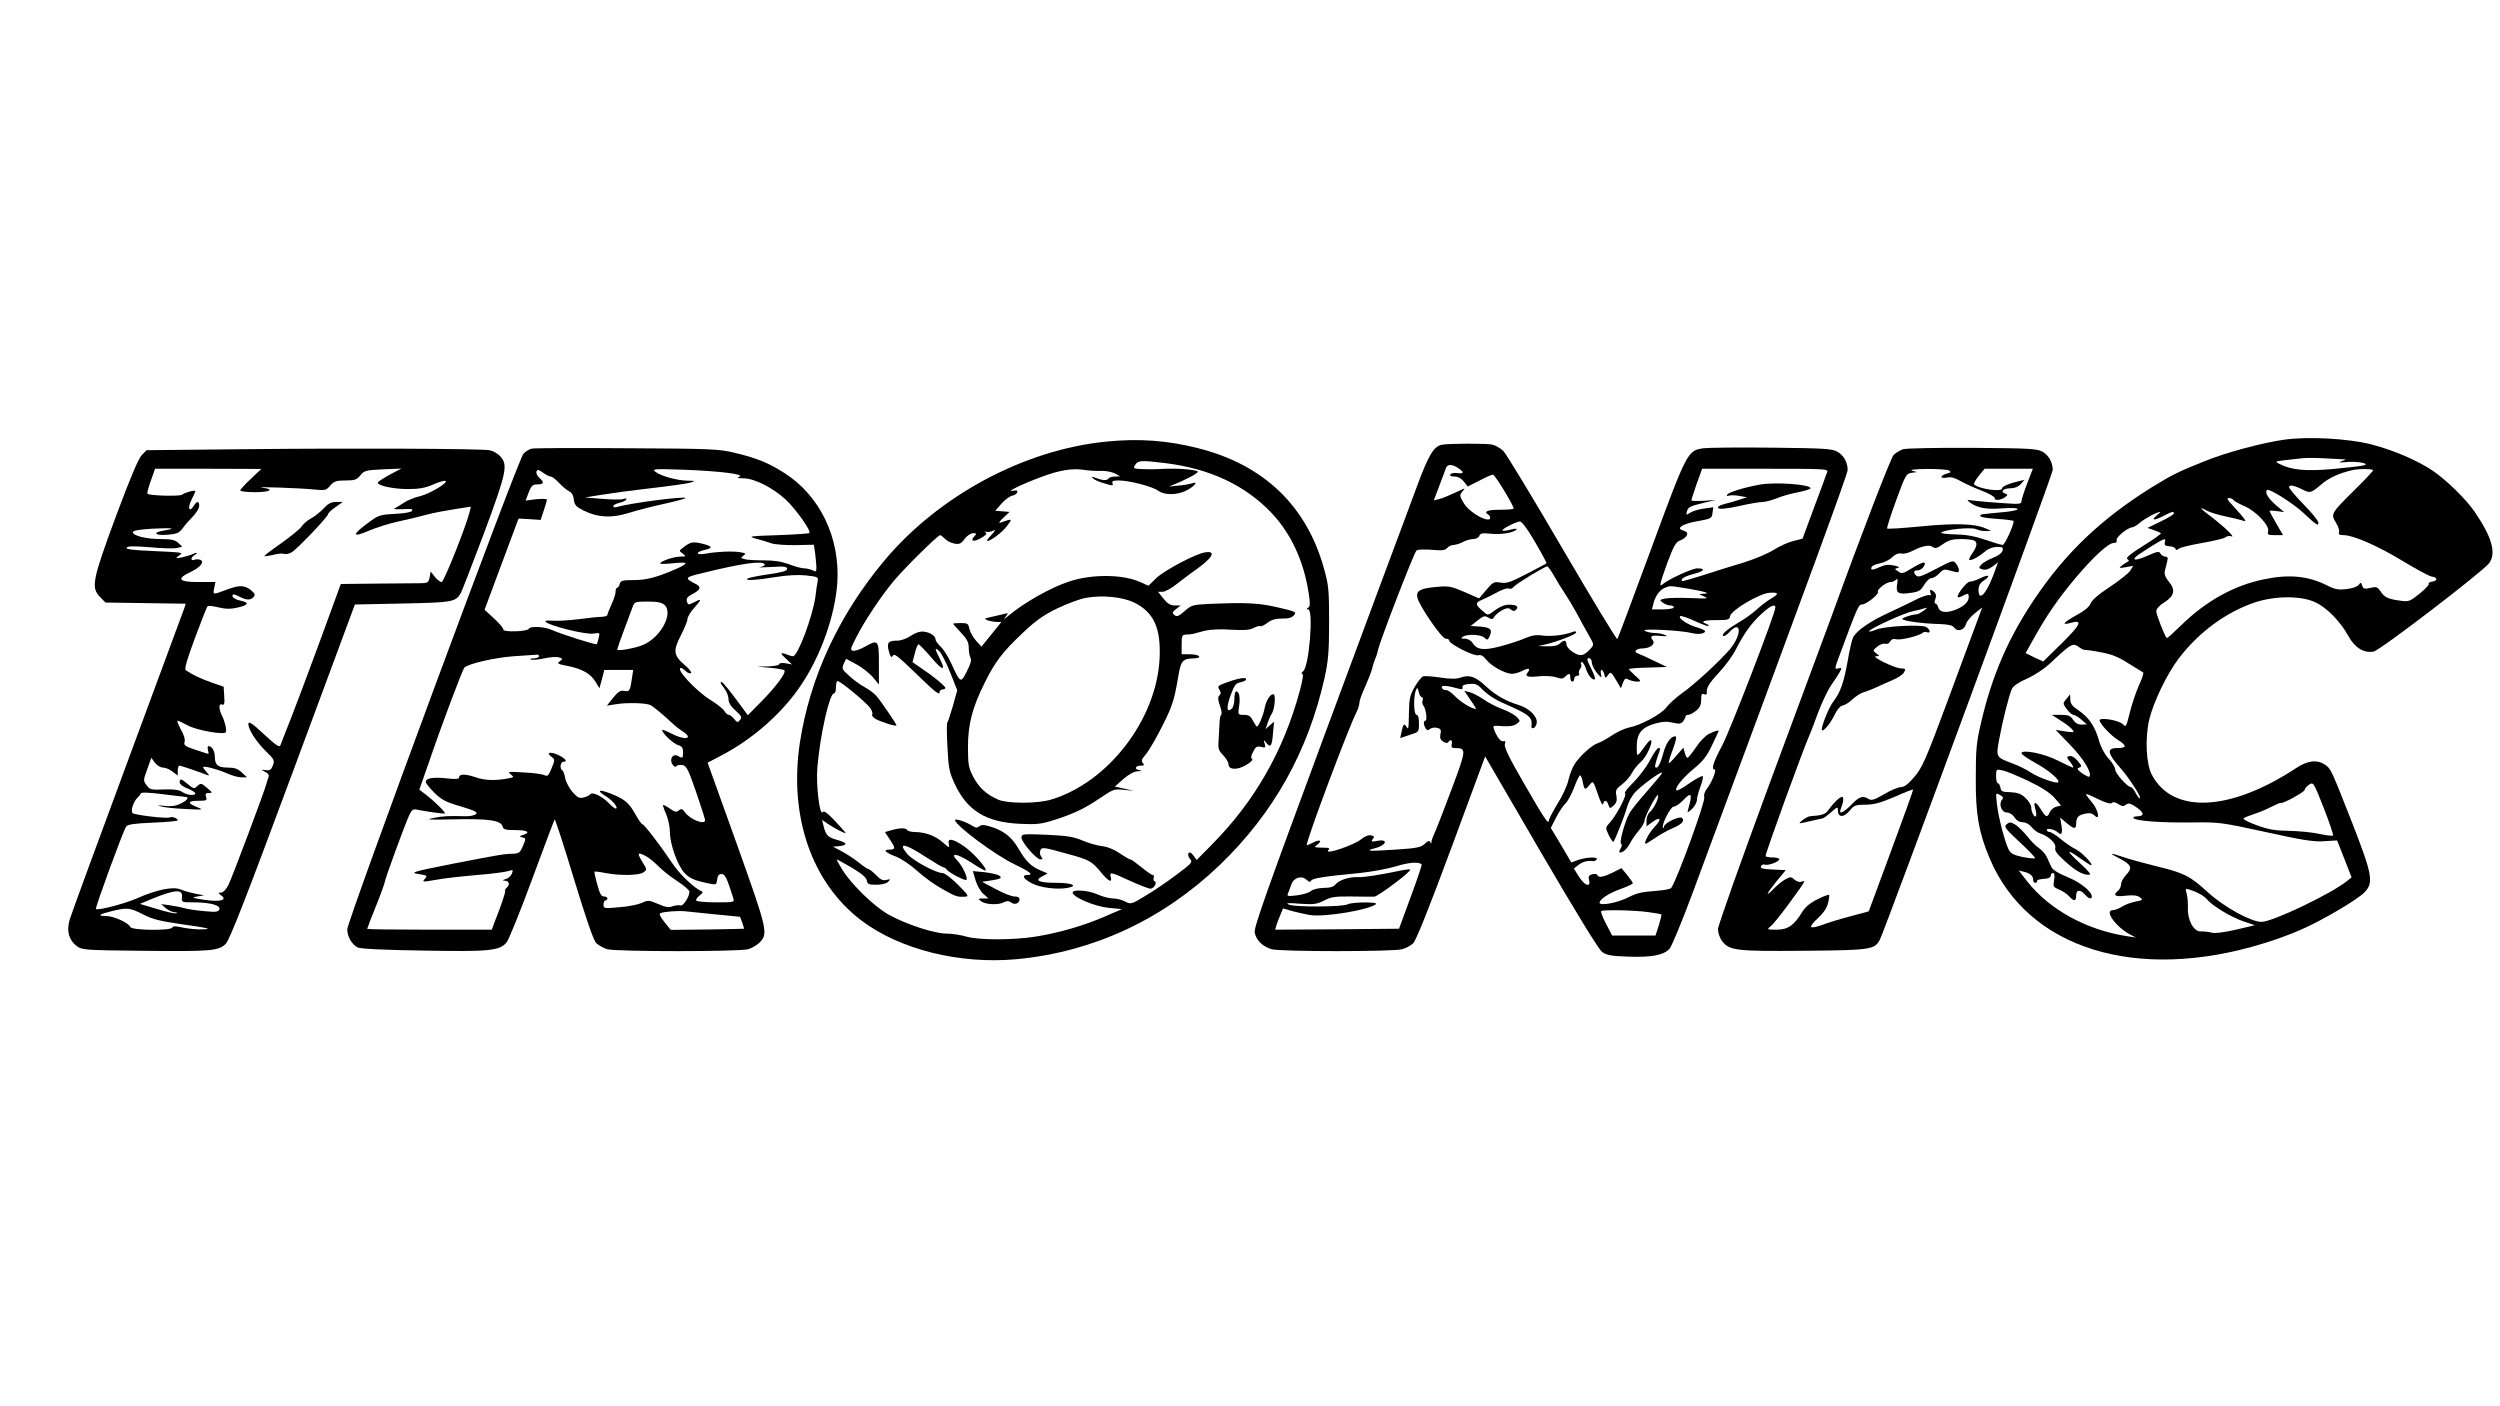 <?xml version="1.0" standalone="no"?>
<!DOCTYPE svg PUBLIC "-//W3C//DTD SVG 20010904//EN"
 "http://www.w3.org/TR/2001/REC-SVG-20010904/DTD/svg10.dtd">
<svg version="1.0" xmlns="http://www.w3.org/2000/svg"
 width="1280pt" height="720pt" viewBox="0 0 1280 720"
 preserveAspectRatio="xMidYMid meet">
<g transform="translate(0,720) scale(0.1,-0.1)"
fill="#000000" stroke="none">
<path d="M11697 4949 c-107 -14 -301 -66 -406 -109 -134 -53 -174 -73 -274
-135 -258 -161 -440 -334 -599 -570 -134 -198 -219 -394 -274 -631 -25 -105
-28 -139 -28 -289 -1 -185 15 -276 70 -407 194 -466 754 -640 1407 -437 54 16
139 47 188 69 110 48 288 153 326 192 47 49 40 89 -65 358 -108 275 -108 275
-140 296 -40 26 -87 20 -145 -18 -339 -224 -634 -237 -740 -34 -29 56 -35 187
-13 281 21 89 90 233 150 312 102 135 242 238 389 288 105 35 239 36 312 1 59
-27 129 -100 169 -173 33 -60 79 -88 129 -79 34 7 556 407 591 452 38 51 16
132 -74 264 -43 63 -143 161 -213 209 -78 53 -204 107 -317 136 -119 30 -322
41 -443 24z m288 -100 c30 -1 30 -1 5 -10 -19 -7 -15 -8 20 -5 55 6 126 -7 95
-16 -11 -4 -82 -12 -157 -19 -141 -13 -216 -6 -278 26 -23 12 -22 13 30 19 30
3 71 8 90 10 19 2 64 2 100 0 36 -2 79 -4 95 -5z m165 -57 c0 -4 -43 -50 -96
-102 -120 -119 -121 -121 -94 -166 12 -19 19 -41 16 -49 -4 -11 2 -15 24 -15
49 0 175 -55 303 -133 68 -41 134 -77 147 -79 31 -4 33 -22 2 -26 -12 -2 -20
-7 -17 -12 3 -4 -19 -27 -47 -50 -51 -40 -55 -42 -102 -35 -60 8 -78 17 -99
49 -14 21 -21 23 -51 16 -30 -7 -36 -5 -42 12 -5 17 -7 18 -17 4 -7 -10 -34
-19 -63 -22 -41 -5 -59 -2 -100 19 -96 48 -193 58 -322 31 -154 -31 -299 -112
-426 -237 -38 -37 -70 -66 -72 -64 -11 10 -54 121 -54 137 0 12 15 30 40 45
53 33 60 65 25 106 -18 23 -25 39 -21 56 3 12 9 34 12 48 5 19 2 25 -9 25 -9
0 -20 7 -25 15 -7 14 -16 12 -66 -10 -55 -24 -82 -27 -60 -5 6 6 43 30 82 55
64 39 71 41 67 22 -5 -18 -1 -22 22 -24 15 0 29 -6 31 -12 3 -9 7 -9 18 0 7 6
61 19 119 29 58 10 112 23 119 29 7 6 21 9 30 5 24 -9 -31 45 -96 95 -63 47
-74 61 -30 37 15 -9 59 -22 97 -30 39 -8 79 -18 90 -22 22 -8 13 5 -59 84 -23
24 -26 32 -14 32 9 0 20 -4 23 -10 3 -5 29 -20 56 -31 60 -26 130 -100 122
-129 -5 -18 0 -20 36 -20 l40 0 -34 59 c-19 33 -35 62 -35 65 0 2 17 2 38 -1
l37 -5 -38 32 c-43 37 -63 68 -50 81 10 10 128 -64 183 -114 72 -67 80 -72 80
-53 0 10 -34 51 -75 93 -41 42 -75 82 -75 89 0 14 29 8 70 -13 37 -19 44 -17
94 26 39 34 93 59 161 74 35 8 105 7 105 -1z m-1109 -232 c-30 -26 -11 -26 39
0 44 22 50 24 50 11 0 -5 -30 -23 -67 -41 l-68 -33 32 -11 c17 -6 34 -13 37
-16 2 -3 -38 -32 -90 -64 -68 -43 -91 -62 -82 -68 9 -7 10 -11 2 -14 -6 -3
-20 -11 -30 -20 -17 -13 -16 -14 20 -8 l38 7 -16 -26 c-10 -14 -57 -51 -105
-83 -57 -37 -92 -68 -98 -85 -7 -17 -31 -37 -72 -59 -66 -36 -80 -54 -29 -39
64 18 52 -8 -45 -104 l-96 -94 -45 21 -45 22 47 84 c65 115 120 195 208 300
90 107 169 180 196 180 13 0 18 5 15 14 -6 14 58 66 80 66 6 0 25 11 41 25 26
22 87 54 102 54 3 0 -6 -9 -19 -19z m-394 -675 c12 -9 26 -14 30 -13 4 1 41
-4 81 -12 54 -10 90 -24 140 -57 37 -23 71 -44 75 -46 4 -1 -5 -31 -22 -67
-16 -36 -37 -99 -47 -141 -17 -69 -20 -74 -34 -58 -17 21 -120 38 -120 21 0
-17 58 -79 96 -102 45 -28 43 -40 -6 -40 -55 0 -51 -27 17 -103 42 -47 107
-147 100 -154 -3 -3 -13 9 -22 26 -8 17 -20 31 -25 31 -17 0 -80 70 -80 90 0
10 -15 36 -34 56 -21 23 -40 59 -50 95 -21 72 -51 116 -104 152 -32 21 -42 35
-42 55 l-1 27 -19 -23 c-19 -23 -19 -24 2 -53 12 -16 27 -29 34 -29 7 0 26
-11 41 -25 l28 -24 -27 -1 c-19 0 -33 8 -44 25 -14 21 -24 25 -63 25 l-46 0
45 -29 c25 -15 52 -36 59 -45 14 -17 12 -17 -35 -11 l-49 8 76 -79 c69 -71
112 -144 96 -161 -3 -2 -19 6 -37 18 -25 19 -28 24 -14 29 14 5 13 9 -8 34
-14 17 -31 27 -42 25 -17 -4 -16 -6 4 -31 12 -16 18 -28 14 -28 -3 0 -39 16
-78 36 -70 36 -186 59 -186 37 0 -5 31 -27 69 -48 67 -36 130 -89 119 -100 -9
-9 -99 23 -139 49 -21 15 -63 35 -92 46 -88 33 -88 33 -72 120 16 90 51 231
66 263 7 15 35 34 76 52 39 17 89 50 122 81 110 103 113 104 148 79z m-263
-683 c69 -33 112 -61 135 -87 l34 -39 -24 -6 c-13 -3 -28 -16 -34 -28 -13 -30
-20 -28 -45 13 -27 44 -42 45 -29 3 5 -17 6 -34 3 -37 -8 -8 -24 21 -24 45 0
11 -13 33 -29 48 -23 22 -40 28 -78 30 -42 1 -48 4 -51 24 -2 12 -8 22 -13 22
-5 0 -9 16 -9 36 0 36 1 36 32 30 17 -3 77 -28 132 -54z m1561 -280 c-3 -3
-34 1 -68 8 -34 8 -104 15 -155 16 -74 1 -108 7 -168 29 -42 15 -72 31 -67 35
4 4 26 13 48 20 22 7 63 23 90 37 28 14 51 24 53 22 8 -6 122 56 122 67 0 6
10 18 22 26 23 15 23 14 76 -120 29 -74 50 -137 47 -140z m-1695 183 c-18 -22
-2 -65 25 -65 13 0 30 -10 39 -25 11 -16 26 -25 42 -25 16 0 34 -10 45 -24 11
-14 30 -28 42 -32 43 -13 86 -52 80 -74 -4 -15 8 -32 47 -67 55 -51 92 -72
125 -72 15 -1 3 15 -45 59 -73 66 -72 78 1 25 27 -19 52 -35 55 -35 16 0 -43
63 -75 80 -21 10 -57 35 -80 54 -24 20 -49 36 -57 36 -8 0 -14 5 -14 11 0 11
38 3 55 -12 20 -19 26 -7 20 33 l-7 42 32 -27 c39 -33 50 -34 50 -4 0 32 11
44 46 51 23 5 36 2 48 -9 31 -32 19 31 -14 68 -16 19 -30 37 -30 41 0 3 28 -8
61 -25 42 -20 65 -27 72 -20 6 6 17 5 33 -6 20 -12 27 -13 39 -3 13 10 22 8
56 -15 40 -29 39 -44 -4 -45 -10 0 -16 -4 -13 -9 9 -14 142 -24 296 -22 141 2
151 1 380 -49 190 -42 248 -51 300 -47 l66 4 37 -94 37 -95 -22 -18 c-80 -65
-382 -210 -439 -210 -54 0 -190 75 -273 150 -94 86 -122 100 -266 135 -63 16
-139 36 -169 47 -72 24 -76 22 -18 -8 60 -31 67 -48 33 -83 -14 -15 -26 -36
-26 -48 0 -11 -7 -26 -15 -33 -29 -24 -16 -33 38 -26 38 4 59 2 73 -8 17 -13
16 -15 -21 -22 -22 -4 -53 -15 -70 -26 -16 -10 -38 -18 -47 -18 -46 0 13 -84
87 -124 l30 -16 -40 6 c-210 31 -402 136 -517 283 l-42 54 29 -7 c31 -8 45
-21 45 -43 0 -7 5 -13 10 -13 6 0 10 4 10 8 0 8 7 10 50 14 11 1 20 8 20 15 0
7 5 13 11 13 8 0 10 -12 6 -36 -6 -33 -4 -36 26 -49 18 -7 41 -23 51 -34 25
-28 36 -26 36 4 0 30 20 33 45 5 19 -22 35 -26 35 -10 0 26 -62 75 -126 100
-46 19 -73 35 -81 51 -6 13 -17 36 -24 52 -7 15 -25 35 -40 45 -14 9 -42 37
-60 61 -19 23 -46 50 -61 59 -23 14 -29 14 -44 2 -15 -13 -9 -21 67 -92 46
-42 81 -79 78 -82 -3 -3 -31 0 -63 6 -46 10 -61 18 -72 39 -19 38 -52 163 -60
233 -6 58 -6 58 15 46 17 -9 20 -15 11 -25z m1011 -481 c14 -7 32 -20 39 -29
27 -33 126 -92 185 -112 l60 -20 -97 -23 c-61 -14 -108 -20 -125 -15 -16 4
-40 7 -56 6 -36 0 -68 59 -65 121 1 24 -2 56 -6 72 -8 26 -7 28 15 21 13 -4
36 -13 50 -21z"/>
<path d="M5665 4939 c-420 -41 -858 -276 -1136 -608 -235 -280 -383 -601 -434
-936 -56 -376 61 -714 314 -907 198 -150 504 -226 797 -199 391 37 748 203
1040 483 275 265 451 580 536 958 19 89 23 133 23 285 0 165 -2 188 -27 277
-89 319 -309 529 -643 613 -157 40 -304 51 -470 34z m300 -110 c230 -28 411
-114 546 -256 99 -105 164 -246 189 -407 9 -55 8 -71 -2 -77 -10 -7 -10 -9 0
-9 28 0 5 -294 -26 -317 -8 -7 -11 -13 -5 -13 8 0 3 -30 -12 -87 -83 -307
-231 -566 -450 -787 l-78 -79 -17 23 c-12 16 -19 19 -25 11 -4 -7 0 -20 8 -29
15 -16 9 -22 -70 -81 -47 -36 -119 -84 -159 -108 -71 -43 -74 -44 -103 -29
-16 9 -45 16 -63 16 -18 0 -53 9 -77 20 -49 23 -135 28 -129 8 9 -25 112 -68
182 -76 l70 -7 -86 -37 c-107 -47 -236 -84 -353 -103 -118 -19 -295 -19 -359
0 -27 8 -72 15 -100 15 -62 0 -206 47 -296 97 -75 42 -190 154 -238 231 -17
28 -30 52 -28 52 2 0 37 -19 78 -43 50 -30 74 -50 76 -65 3 -19 10 -22 48 -22
28 0 52 6 61 15 14 14 13 15 -8 10 -19 -5 -31 1 -54 25 -16 16 -33 30 -38 30
-5 0 -27 15 -50 34 -23 18 -62 44 -87 57 l-45 24 33 3 c45 5 40 17 -13 32 -47
13 -57 24 -69 73 l-7 29 28 -19 c30 -21 93 -54 93 -48 0 2 -25 29 -55 62 -39
41 -57 54 -63 45 -15 -23 -35 141 -27 230 14 165 62 378 85 378 6 0 10 13 10
28 0 16 3 31 6 35 8 8 151 -110 171 -140 8 -12 12 -27 9 -32 -4 -6 6 -17 21
-24 31 -16 103 -38 103 -31 0 7 -82 128 -104 152 -12 13 -37 32 -56 42 -19 10
-55 35 -78 56 -41 36 -43 41 -32 65 l12 26 54 -29 c29 -16 67 -46 84 -66 l30
-37 0 108 c0 122 -3 125 -75 84 -22 -12 -48 -21 -57 -19 -16 3 -14 10 14 65
43 86 131 218 197 296 62 73 223 231 235 231 4 0 15 -9 24 -19 10 -10 31 -21
48 -24 26 -5 35 -1 53 24 12 16 31 29 43 29 17 0 19 -3 10 -12 -27 -27 -11
-36 27 -15 27 15 36 24 28 30 -8 6 -7 7 3 4 8 -2 24 0 35 6 14 7 12 1 -9 -22
-17 -17 -26 -31 -22 -31 19 0 76 43 102 77 29 38 28 39 -31 18 -14 -5 -11 2
12 24 l32 30 -36 3 -37 3 32 37 c18 20 43 38 54 40 12 2 23 9 26 17 4 10 -2
12 -24 8 -37 -8 48 34 142 69 95 36 160 47 219 39 28 -5 69 -7 93 -6 23 1 55
-5 70 -13 l27 -15 -27 -1 c-15 0 -30 -5 -34 -11 -6 -11 -31 -9 -69 6 -15 6
-17 5 -9 -4 6 -7 32 -19 59 -26 41 -13 46 -13 41 0 -4 12 3 15 32 15 54 0 173
-31 201 -52 33 -25 103 -24 152 4 39 22 55 46 22 33 -10 -3 -40 -9 -68 -11
l-50 -5 56 23 c30 14 65 31 78 40 22 15 21 16 -24 23 -41 6 -111 7 -170 3 -11
-1 -44 -1 -73 0 -49 2 -52 3 -40 22 15 23 30 24 153 9z"/>
<path d="M6170 4372 c-48 -7 -208 -92 -249 -131 l-41 -40 -45 20 c-87 39 -246
40 -360 2 -93 -30 -230 -107 -315 -178 -22 -18 -23 -18 -10 -1 14 18 13 19
-15 11 -16 -4 -46 -11 -65 -15 -29 -6 -32 -8 -16 -15 10 -4 30 -8 45 -9 l28
-1 -51 -63 -51 -63 -28 31 c-15 17 -30 44 -34 61 -5 26 -9 29 -44 29 -22 0
-39 -2 -39 -3 0 -2 18 -23 40 -46 31 -33 40 -50 40 -77 0 -19 4 -43 9 -52 6
-12 0 -33 -19 -70 -31 -61 -33 -60 -78 38 -16 36 -41 76 -56 89 -14 14 -26 30
-26 37 0 18 -27 36 -60 40 -20 2 -42 -5 -66 -21 -20 -14 -51 -25 -68 -25 -49
0 -57 -10 -45 -55 8 -28 13 -34 19 -24 10 16 20 7 158 -126 53 -52 82 -74 82
-62 0 9 7 17 15 17 8 0 15 3 15 8 0 9 -59 58 -122 100 l-46 32 12 45 c6 26 15
46 19 46 4 0 33 -30 65 -67 59 -70 77 -72 43 -5 -26 50 -26 59 -2 37 11 -10
36 -59 56 -109 l36 -91 -22 -80 c-13 -45 -26 -83 -29 -86 -3 -3 -3 -60 1 -126
5 -107 10 -129 37 -187 64 -138 160 -197 335 -205 82 -4 110 -1 169 18 103 32
165 62 242 115 65 44 71 46 120 41 l51 -5 -49 11 -48 11 43 38 c29 25 55 39
74 40 24 1 25 3 7 6 -27 5 -19 23 10 23 16 0 18 3 9 14 -8 10 -6 19 11 38 27
28 111 186 134 249 17 49 21 63 38 163 13 74 22 84 79 85 46 1 30 21 -18 21
l-45 0 0 50 c0 45 2 50 23 51 12 0 29 2 37 4 8 2 35 9 60 16 27 6 80 9 133 5
67 -4 95 -2 116 9 16 8 31 12 34 9 3 -3 19 4 36 17 21 16 43 22 75 22 31 -1
50 4 61 17 15 16 10 19 -82 40 -98 23 -161 26 -350 18 -86 -4 -93 -6 -128 -37
-30 -26 -39 -30 -52 -20 -13 11 -11 15 9 31 l23 18 -30 0 c-22 0 -37 9 -58 35
l-28 35 23 0 c13 0 46 18 73 40 28 21 70 54 95 71 89 63 110 100 50 91z m-363
-257 c101 -50 138 -132 130 -288 -16 -312 -264 -634 -556 -721 -71 -21 -219
-21 -268 -1 -60 25 -102 63 -130 118 -24 46 -27 63 -27 152 0 116 22 202 86
330 53 107 92 158 194 254 66 63 106 91 177 126 51 24 117 49 147 54 84 15
186 5 247 -24z"/>
<path d="M6335 3723 c-11 -2 -39 -11 -62 -20 -37 -13 -40 -17 -30 -34 9 -14 9
-21 0 -30 -8 -8 -8 -22 3 -52 8 -22 11 -43 7 -46 -5 -3 -9 -24 -9 -46 -1 -22
-3 -61 -5 -87 -3 -40 0 -51 24 -75 15 -16 27 -37 27 -46 0 -29 45 -31 90 -4
24 14 37 28 31 31 -8 5 -6 16 5 37 13 26 20 30 41 25 22 -6 24 -4 18 16 -6 22
-6 22 9 4 21 -27 29 -16 34 52 l5 57 -22 -19 -21 -19 11 34 c7 19 16 39 20 44
14 19 22 92 11 99 -15 9 -41 -31 -48 -74 -7 -35 -30 -90 -39 -90 -2 0 -11 14
-20 30 -12 24 -22 30 -46 30 -31 0 -31 0 -25 43 7 45 1 77 -15 77 -5 0 -9 -17
-9 -39 0 -21 -6 -44 -14 -50 -26 -22 -28 7 -5 70 19 51 26 61 51 66 15 3 28 9
28 14 0 9 -11 10 -45 2z"/>
<path d="M4890 3001 c0 -26 206 -180 304 -226 81 -39 100 -55 66 -55 -31 0
-20 -20 22 -42 43 -23 130 -34 184 -24 57 11 23 26 -61 26 -86 0 -110 12 -69
33 l28 15 -38 16 c-47 20 -73 46 -109 107 -34 60 -74 93 -137 114 -40 13 -54
14 -65 5 -12 -10 -20 -9 -37 2 -31 20 -88 39 -88 29z"/>
<path d="M4563 2949 l-32 -9 24 -37 c31 -45 31 -53 -1 -53 -36 0 -22 -15 34
-36 26 -10 75 -43 108 -73 34 -31 92 -73 129 -93 70 -39 75 -41 115 -39 22 1
20 6 -35 61 -33 33 -68 60 -80 60 -35 1 -152 64 -180 98 -52 62 -12 55 100
-19 42 -27 79 -49 84 -49 5 0 14 -6 20 -14 14 -17 93 -57 99 -51 9 9 -20 71
-44 96 -44 46 -9 42 67 -6 39 -26 73 -44 75 -42 10 10 -64 92 -110 124 -58 40
-87 44 -78 11 5 -21 2 -20 -31 9 -38 34 -91 53 -144 53 -17 0 -35 5 -38 10 -7
12 -38 12 -82 -1z"/>
<path d="M5230 2912 c0 -24 76 -112 97 -112 12 0 13 3 4 14 -6 7 -8 21 -5 31
8 19 15 18 144 -18 107 -29 120 -37 166 -92 39 -48 60 -58 51 -25 -7 27 0 26
99 -20 48 -22 95 -40 104 -40 19 0 37 33 21 38 -5 2 -7 10 -4 18 3 8 1 14 -5
14 -5 0 -32 18 -58 40 -27 22 -52 40 -57 40 -5 0 -29 14 -54 31 -29 20 -63 34
-92 37 -25 3 -70 16 -100 29 -45 19 -77 24 -183 29 -121 5 -128 4 -128 -14z"/>
<path d="M4995 2692 c8 -26 26 -57 40 -69 l26 -23 -28 0 c-27 -1 -27 -1 -9
-15 23 -17 89 -20 117 -4 15 7 24 7 35 -1 17 -15 44 -6 44 15 0 10 -9 15 -26
15 -15 0 -58 17 -96 38 l-70 37 52 8 c43 7 50 11 39 22 -8 7 -42 15 -76 19
l-62 6 14 -48z"/>
<path d="M7383 4923 c-42 -8 -68 -51 -127 -210 -32 -87 -69 -185 -81 -218 -13
-33 -188 -505 -390 -1049 -297 -802 -366 -995 -361 -1021 8 -39 41 -72 87 -85
44 -13 624 -13 668 0 19 5 44 19 56 30 15 14 82 181 196 489 l173 468 285
-490 c181 -310 296 -498 314 -511 23 -17 46 -21 135 -24 120 -4 178 7 210 40
11 13 64 140 117 283 610 1644 795 2148 795 2169 0 39 -21 76 -54 94 -27 15
-74 17 -336 20 -168 2 -324 0 -348 -3 -82 -12 -84 -16 -268 -515 -92 -250
-170 -458 -173 -462 -4 -4 -130 205 -281 463 -151 259 -287 483 -302 499 -15
15 -41 30 -59 34 -34 6 -220 6 -256 -1z m82 -119 c33 -22 32 -31 -4 -26 -16 2
-32 -1 -35 -7 -5 -7 3 -11 21 -11 17 0 35 -9 48 -26 l20 -25 59 30 c32 17 63
31 70 31 10 0 106 -158 106 -174 0 -3 -31 -6 -70 -6 -64 0 -86 -9 -60 -25 13
-8 13 -25 0 -25 -34 0 -103 46 -125 83 -23 39 -23 42 -7 61 9 10 13 17 7 14
-5 -2 -30 -14 -55 -25 -25 -12 -57 -25 -72 -28 l-27 -7 28 74 c15 40 31 81 34
91 8 21 30 22 62 1z m1890 -21 c-3 -10 -33 -91 -66 -179 l-60 -162 -47 -12
c-26 -6 -72 -27 -102 -46 -30 -19 -100 -48 -155 -65 -55 -16 -147 -45 -205
-64 -58 -18 -106 -32 -108 -30 -10 10 13 24 58 36 55 14 66 29 21 29 -27 0
-145 -54 -178 -81 -19 -17 -17 -4 24 110 31 83 43 105 63 113 41 16 52 43 20
51 -42 11 -9 34 68 48 74 13 77 15 80 43 l4 29 -48 -7 c-26 -3 -58 -13 -70
-21 -20 -13 -22 -13 -17 6 6 23 14 27 92 46 l56 13 -62 -4 c-35 -2 -63 -1 -63
2 0 4 12 42 27 85 l28 77 323 0 c305 0 324 -1 317 -17z m-1495 -359 c34 -58
60 -107 58 -108 -1 -2 -47 -26 -101 -54 -82 -43 -103 -50 -134 -45 -33 6 -39
3 -73 -37 l-37 -44 -75 33 c-68 29 -81 32 -142 26 -84 -7 -107 -20 -99 -55 10
-43 125 -210 145 -210 10 0 18 -4 18 -10 0 -17 128 -82 149 -75 13 4 26 -3 42
-24 27 -33 97 -71 131 -71 13 0 36 7 52 15 32 17 45 13 27 -9 -16 -20 1 -25
66 -18 28 2 65 0 82 -6 24 -9 34 -8 45 4 20 19 26 18 26 -6 0 -11 5 -20 10
-20 6 0 10 7 10 15 0 8 7 15 16 15 8 0 12 5 9 10 -4 6 -1 17 5 25 6 8 9 19 5
25 -3 5 -2 10 4 10 5 0 15 -15 21 -34 11 -35 36 -63 46 -53 3 3 -6 28 -20 56
-21 41 -23 51 -11 51 9 0 15 -9 15 -22 1 -13 12 -36 26 -53 23 -27 26 -28 21
-7 -7 29 9 29 17 0 5 -22 6 -22 19 -4 13 18 16 17 40 -24 l26 -44 10 27 c9 24
14 26 30 17 11 -5 30 -10 43 -10 22 1 22 2 -9 30 -18 16 -33 32 -33 34 0 3 44
7 98 8 l97 3 -65 31 c-36 18 -73 34 -83 38 -26 8 -11 26 22 26 39 0 69 23 53
42 -17 21 -7 27 41 22 32 -3 37 -2 22 5 -11 5 -36 10 -55 10 -19 1 -42 6 -50
12 -18 12 185 2 241 -12 36 -9 69 -4 69 10 0 4 -19 12 -42 19 -47 13 -97 47
-86 57 4 4 37 -7 74 -24 37 -17 69 -29 72 -26 3 2 -3 7 -12 11 -32 12 -15 19
51 19 61 0 68 2 71 20 4 30 151 117 202 120 48 3 50 -5 8 -30 -18 -10 -51 -35
-73 -55 -22 -20 -60 -48 -85 -62 -62 -36 -97 -65 -88 -74 4 -4 19 5 33 20 61
66 64 -13 4 -86 -55 -64 -180 -180 -248 -228 -31 -22 -67 -55 -80 -73 -27 -35
-134 -92 -191 -102 -19 -4 -58 -21 -85 -39 -28 -19 -61 -37 -74 -41 -30 -9
-95 -68 -120 -109 -11 -17 -25 -54 -31 -81 -6 -28 -31 -82 -56 -121 -24 -40
-44 -78 -44 -85 0 -25 -25 12 -129 193 -74 128 -101 183 -96 198 4 14 2 18 -7
15 -13 -5 -32 18 -48 59 -8 22 -7 22 43 18 36 -2 58 1 72 12 20 15 20 15 0 36
-12 11 -44 29 -72 39 -28 10 -71 32 -95 49 -25 17 -58 34 -73 38 l-28 7 32
-47 c18 -25 30 -46 28 -46 -20 0 -78 35 -106 64 -19 20 -41 35 -49 33 -8 -1
-17 4 -20 12 -5 14 26 12 86 -5 17 -5 22 -3 20 7 -2 10 9 15 35 17 33 3 43 -2
72 -33 19 -19 62 -48 97 -63 140 -61 155 -73 149 -121 -2 -7 4 -11 11 -9 7 3
15 15 16 27 5 32 -39 75 -91 91 -66 20 -118 49 -169 96 -53 50 -85 61 -129 45
-22 -8 -52 -8 -105 0 -40 6 -80 9 -88 6 -8 -3 -27 -27 -43 -54 -23 -40 -28
-60 -29 -123 -2 -96 -2 -98 -14 -80 -11 18 -16 13 -24 -27 l-7 -32 48 16 c48
15 48 15 48 59 0 29 -4 44 -12 44 -15 0 -17 91 -4 125 7 17 8 17 15 -8 3 -15
11 -27 16 -27 5 0 7 -7 4 -15 -4 -8 -2 -21 4 -28 13 -16 21 -77 10 -77 -11 0
-10 -21 1 -39 7 -11 13 -12 23 -3 8 6 24 9 37 5 18 -4 21 -11 16 -32 -4 -19 0
-29 14 -38 13 -8 22 -9 26 -3 11 18 23 11 18 -10 -4 -16 0 -20 18 -20 58 -1
58 -6 -21 -217 -41 -109 -80 -209 -87 -223 -7 -14 -13 -32 -14 -40 0 -11 -2
-12 -6 -2 -4 10 -11 8 -28 -8 -20 -19 -41 -23 -151 -30 -130 -9 -161 -7 -108
6 61 14 76 50 17 39 -32 -6 -35 -5 -25 8 10 12 9 16 -8 20 -13 3 -31 -4 -51
-20 -34 -29 -189 -82 -169 -57 11 12 6 14 -31 14 -41 1 -43 2 -25 15 29 22 13
29 -23 10 -17 -8 -31 -14 -31 -13 1 33 215 604 255 681 8 16 15 37 15 48 0 11
13 48 29 82 15 34 31 74 35 89 3 15 11 40 17 55 7 15 13 35 14 43 5 35 186
505 198 512 6 5 42 6 78 3 52 -5 68 -3 79 10 7 8 22 15 34 15 11 1 32 7 46 15
14 8 37 14 51 15 15 0 30 7 33 16 5 14 16 16 61 11 54 -5 119 6 130 23 3 4
-11 4 -31 -2 -20 -5 -38 -7 -41 -4 -7 6 68 45 89 46 10 0 38 -37 78 -106z m96
-171 c15 -27 39 -66 54 -88 15 -22 43 -69 63 -105 19 -36 47 -87 62 -113 27
-47 27 -48 9 -68 -35 -38 -52 -42 -89 -19 -20 13 -35 30 -35 41 0 23 -13 24
-34 4 -9 -10 -32 -15 -63 -14 l-48 1 40 9 c65 16 155 51 155 61 0 6 -8 7 -17
3 -39 -16 -109 -25 -154 -19 -35 5 -57 1 -94 -15 -27 -12 -84 -30 -126 -41
-85 -22 -118 -17 -141 20 -7 11 -24 20 -38 20 -20 0 -22 2 -10 10 23 15 91 12
110 -5 15 -14 18 -13 27 8 16 34 4 45 -50 49 l-47 3 35 28 c30 24 37 26 55 15
18 -11 23 -10 31 5 6 9 24 24 40 33 24 12 33 13 45 3 11 -9 18 -9 26 -1 16 16
3 26 -36 26 -22 0 -47 -10 -71 -28 -36 -27 -37 -28 -58 -9 -45 37 -46 47 -9
62 15 6 38 18 52 25 50 28 78 38 88 32 5 -3 16 1 23 10 13 16 158 104 171 104
4 0 19 -21 34 -47z m688 -67 c89 -15 120 -26 75 -26 -23 -1 -22 -2 6 -14 26
-11 18 -12 -72 -8 -56 2 -114 1 -130 -3 -27 -6 -27 -7 -9 -21 11 -8 28 -14 38
-14 10 0 18 -4 18 -10 0 -5 -25 -10 -56 -10 l-56 0 7 28 c9 39 33 72 58 82 29
12 20 12 121 -4z m446 -96 c0 -30 -234 -637 -274 -710 -44 -83 -56 -120 -37
-120 12 0 -15 -67 -40 -99 -11 -14 -17 -32 -13 -43 6 -21 -135 -411 -169 -464
-3 -6 -42 -13 -86 -16 -61 -4 -92 -11 -131 -31 -55 -29 -150 -47 -150 -29 0
18 46 48 109 71 34 12 61 25 61 29 0 4 -14 23 -29 42 l-29 35 -46 -23 c-50
-24 -72 -27 -78 -12 -1 5 -13 7 -25 4 -18 -5 -22 -11 -17 -30 10 -40 -23 -29
-52 18 l-26 41 23 18 c22 17 47 24 76 20 6 -1 14 3 18 9 9 14 -51 12 -95 -3
l-35 -13 -52 89 -53 88 26 51 c14 28 36 61 48 73 13 12 33 50 46 84 12 33 26
61 30 61 4 0 11 -16 14 -35 8 -41 12 -42 35 -13 18 22 18 21 42 -48 12 -38 25
-61 27 -51 5 23 19 22 27 -4 7 -20 8 -20 27 -3 15 14 18 26 14 50 -6 27 -2 35
29 58 19 15 42 41 51 59 9 18 30 43 46 57 27 23 62 99 51 110 -2 3 -13 -6 -23
-20 -52 -71 -49 -70 -50 -14 0 68 24 99 93 119 38 11 63 12 92 5 33 -8 42 -6
53 7 6 9 12 20 12 25 0 4 6 8 14 8 7 0 25 9 40 21 19 15 26 30 26 56 0 27 3
34 15 29 8 -3 14 -2 14 2 -4 28 8 50 60 106 33 35 72 88 87 118 42 83 82 139
133 185 45 42 71 53 71 33z m-1811 -1316 c2 -2 -23 -77 -56 -166 l-60 -163
-317 -3 -317 -2 6 22 c4 13 13 37 21 55 l13 32 48 -14 c26 -7 67 -16 90 -20
75 -12 306 27 338 56 13 12 -122 11 -145 -1 -26 -14 -269 -15 -300 -2 -20 9
-8 10 55 5 70 -5 86 -3 124 16 36 19 58 22 139 21 53 -1 106 -1 118 -1 19 1
184 124 184 138 0 3 -15 2 -32 -1 -124 -26 -208 -39 -237 -37 -44 2 -97 -16
-113 -37 -9 -12 -28 -18 -61 -18 -27 -1 -54 -7 -65 -16 -9 -9 -41 -18 -71 -22
-49 -6 -53 -5 -46 11 4 10 12 30 17 46 13 34 52 46 77 23 13 -12 20 -14 23 -6
4 13 70 23 249 40 58 6 141 21 185 34 68 21 119 25 133 10z m1160 -244 c35 -5
65 -10 67 -12 2 -2 -4 -27 -13 -56 l-17 -52 -111 0 -111 0 -31 60 c-17 32 -28
62 -25 65 9 8 171 5 241 -5z"/>
<path d="M9011 4719 c-78 -14 -160 -39 -167 -51 -5 -7 -2 -9 7 -6 8 3 32 3 54
-1 l40 -7 -35 -11 c-19 -7 -55 -17 -79 -23 -29 -8 -40 -15 -33 -22 6 -6 41 -3
106 11 52 12 107 21 121 21 15 0 47 9 73 19 26 11 75 25 110 31 34 7 62 16 62
20 0 20 -180 33 -259 19z"/>
<path d="M8751 3443 c-19 -9 -49 -40 -68 -70 -20 -29 -39 -53 -43 -53 -4 0
-11 12 -14 26 l-7 26 -36 -41 c-19 -23 -37 -40 -39 -38 -2 2 7 34 21 70 18 50
21 67 11 67 -22 0 -47 -36 -61 -90 -14 -52 -29 -79 -40 -68 -3 3 2 24 10 48
18 50 18 50 6 50 -6 0 -25 -28 -43 -62 -18 -35 -57 -86 -86 -115 -29 -28 -48
-53 -42 -55 13 -4 -43 -112 -77 -149 -24 -26 -24 -27 -7 -63 10 -20 20 -36 24
-36 6 0 58 132 73 185 5 17 19 44 32 60 23 32 145 122 145 108 0 -4 -35 -46
-76 -93 -42 -47 -83 -98 -92 -115 -25 -48 -52 -149 -42 -155 5 -3 5 -11 0 -20
-15 -24 -11 -31 10 -20 11 6 27 25 36 43 9 18 30 47 45 65 16 18 29 41 29 50
0 10 16 47 35 82 19 36 35 57 35 47 0 -23 -24 -69 -44 -86 -9 -8 -16 -27 -16
-43 l0 -29 30 22 c42 31 50 15 12 -24 -28 -29 -59 -87 -46 -87 3 0 25 14 49
30 24 17 64 39 88 49 49 21 64 38 49 53 -12 12 -92 -26 -92 -44 0 -6 -2 -9 -5
-6 -11 11 38 108 54 108 10 0 30 14 46 30 46 49 52 39 28 -45 -5 -19 -4 -18
20 3 13 13 25 33 25 45 0 12 8 43 18 69 10 26 15 50 12 54 -4 3 -34 -13 -68
-36 -33 -24 -63 -40 -66 -37 -12 11 31 64 89 112 44 36 66 63 90 114 17 36 33
69 35 74 6 11 -10 8 -47 -10z"/>
<path d="M1243 4900 l-493 -5 -24 -25 c-17 -17 -61 -121 -133 -315 -121 -327
-128 -364 -80 -412 l27 -28 206 -3 205 -3 -7 -22 c-4 -12 -135 -366 -291 -787
-156 -421 -290 -786 -297 -811 -16 -57 -3 -103 37 -133 27 -20 42 -21 330 -24
357 -4 397 -1 433 36 20 20 107 243 344 882 l317 855 244 5 c253 5 271 8 297
51 6 9 59 147 119 306 117 315 125 353 84 397 -13 14 -38 28 -55 31 -48 8
-716 11 -1263 5z m41 -152 c-30 -28 -54 -55 -54 -59 0 -5 34 -9 75 -9 78 0
103 15 38 23 -56 7 192 -2 264 -9 57 -6 63 -5 84 20 19 22 31 26 78 26 48 0
58 4 76 26 19 24 28 27 115 31 l95 4 -57 -30 c-31 -17 -59 -35 -63 -40 -9 -16
75 -35 155 -35 56 0 88 6 127 23 29 13 57 21 63 19 20 -6 -76 -65 -128 -78
-29 -6 -67 -22 -86 -35 -18 -12 -39 -25 -47 -29 -8 -3 12 -4 43 -3 45 3 55 1
47 -9 -5 -7 -42 -13 -88 -15 -66 -3 -84 -8 -117 -32 -104 -74 -109 -95 -12
-53 34 15 101 36 148 46 47 10 112 26 145 35 33 9 97 21 143 28 l83 13 -6 -25
c-19 -77 -132 -361 -144 -361 -7 0 -23 12 -35 27 l-21 27 -5 -29 c-5 -26 -10
-30 -40 -31 -19 0 -120 -1 -225 -2 l-190 -2 -109 -298 c-60 -163 -128 -344
-151 -402 -23 -58 -45 -113 -48 -123 -6 -16 -18 -8 -85 53 -57 54 -78 68 -80
56 -5 -24 39 -94 91 -144 41 -40 44 -46 34 -71 -8 -22 -15 -27 -36 -24 -26 3
-26 3 -3 -9 15 -7 21 -17 17 -27 -4 -9 -8 -23 -10 -31 -6 -29 -177 -485 -196
-522 -11 -22 -27 -38 -37 -38 -16 -1 -16 -2 1 -15 33 -24 -7 -34 -88 -22 -63
10 -66 12 -35 17 l35 6 -44 8 c-24 5 -58 14 -76 22 -39 16 -121 0 -225 -46
-64 -28 -200 -63 -209 -54 -5 5 140 402 155 422 8 11 40 16 137 20 70 3 127 8
127 12 0 10 -30 21 -40 15 -13 -8 -181 12 -191 22 -11 11 3 57 25 79 8 7 16
18 18 23 2 5 49 3 108 -5 58 -7 111 -13 118 -14 23 0 12 -18 -24 -35 -25 -12
-50 -15 -83 -11 -36 4 -39 3 -16 -3 17 -5 73 -11 125 -13 92 -5 94 -4 58 10
-51 20 -48 32 8 32 41 0 45 2 39 20 -5 16 -2 20 15 20 20 0 19 2 -10 26 -29
25 -32 25 -49 10 -17 -16 -20 -15 -49 9 -35 29 -42 31 -42 9 0 -9 17 -22 40
-31 22 -9 40 -20 40 -25 0 -14 -44 -9 -67 7 -16 11 -42 15 -93 13 -65 -3 -73
-1 -89 21 -18 23 -18 26 3 83 l21 58 18 -25 c11 -14 29 -25 41 -25 13 0 35 -9
50 -21 l26 -20 0 25 c0 14 4 26 8 26 8 0 87 -27 137 -46 19 -7 19 -7 3 13 -10
11 -18 22 -18 25 0 9 73 -10 121 -31 24 -11 57 -21 74 -21 l30 0 -27 25 c-20
19 -38 25 -71 25 -51 0 -67 13 -67 55 0 30 -15 55 -33 55 -4 0 -5 -10 -2 -22
5 -15 4 -20 -6 -16 -8 3 -38 13 -67 22 -44 15 -52 21 -47 37 4 12 -3 37 -19
64 -13 25 -21 45 -17 45 5 0 28 -11 52 -24 45 -25 186 -50 195 -35 6 10 -5 57
-19 84 -17 33 -18 65 -1 58 12 -5 15 3 12 43 l-3 48 -60 21 c-55 19 -100 40
-133 63 -9 6 2 46 46 165 32 86 61 160 65 163 3 4 29 1 56 -6 40 -9 62 -9 101
0 54 13 57 25 10 35 -29 6 -47 21 -37 31 2 2 17 -2 33 -11 36 -19 58 -19 73
-1 9 11 6 18 -15 35 -33 26 -60 26 -126 1 -68 -26 -69 -26 -61 10 l6 30 -87 0
c-101 0 -115 16 -41 51 51 24 74 53 50 63 -8 3 -22 3 -30 0 -21 -8 -19 13 3
25 21 13 7 14 -16 2 -9 -4 -33 -11 -52 -15 -32 -6 -33 -5 -15 8 24 18 32 17
-137 25 -98 4 -135 9 -130 17 5 8 38 9 120 2 62 -6 124 -7 138 -4 l27 7 -21
20 c-17 15 -36 19 -88 19 -75 0 -144 17 -144 35 0 8 31 14 98 18 104 5 130 2
63 -9 -63 -10 -50 -27 16 -22 49 4 60 9 78 33 11 16 35 43 53 61 17 18 32 42
32 54 0 26 -12 26 -28 0 -23 -37 -33 -11 -12 30 11 22 20 42 20 45 0 8 -53 -6
-68 -18 -12 -9 -167 -5 -177 5 -3 3 5 33 17 66 l22 62 272 0 272 -1 -54 -51z
m-352 -2141 c-3 -27 -3 -27 60 -27 83 0 139 -15 131 -36 -5 -13 -18 -15 -77
-9 -39 3 -84 10 -101 15 -16 5 -50 11 -75 15 l-45 6 24 -21 c13 -11 33 -20 45
-21 11 0 16 -3 9 -5 -6 -3 -51 7 -99 22 l-88 26 60 25 c119 49 161 52 156 10z
m-201 -88 c50 -26 87 -35 212 -53 121 -17 142 -22 102 -24 -27 -2 -75 2 -105
8 -40 9 -55 9 -58 1 -6 -17 -208 -15 -215 3 -8 21 -85 56 -124 56 -47 0 -37 9
29 25 79 19 93 18 159 -16z"/>
<path d="M1656 4596 c-17 -18 -46 -41 -63 -50 -18 -9 -40 -28 -49 -42 -9 -13
-57 -52 -105 -86 -49 -34 -87 -63 -85 -65 2 -3 22 1 44 6 22 6 47 9 55 5 8 -3
26 0 40 8 27 15 187 183 187 196 0 5 17 21 37 35 l38 27 -34 0 c-25 0 -41 -8
-65 -34z"/>
<path d="M2723 4903 c-12 -2 -32 -14 -43 -26 -27 -28 -901 -2389 -902 -2435 0
-37 22 -76 53 -93 14 -7 132 -13 338 -16 338 -6 387 -1 424 41 11 12 70 158
131 323 61 166 113 304 116 307 3 2 47 -133 98 -302 62 -203 100 -315 114
-330 12 -12 38 -26 57 -32 47 -13 675 -13 722 0 19 6 45 21 58 34 45 47 41 63
-117 506 l-149 415 76 40 c156 82 307 215 400 354 103 151 176 358 188 526 15
232 -89 448 -272 564 -80 51 -144 77 -255 103 -78 19 -122 21 -550 23 -256 2
-475 1 -487 -2z m97 -143 c7 0 25 -14 42 -32 16 -18 40 -37 51 -43 15 -7 23
-22 25 -43 3 -27 11 -36 50 -56 73 -36 142 -40 232 -12 41 13 123 34 183 47
59 13 107 26 107 29 0 11 -286 -26 -352 -46 -10 -3 -18 -1 -18 5 0 5 13 12 30
16 16 4 33 11 36 17 4 6 -1 8 -15 3 -12 -4 -61 -3 -109 1 l-87 7 80 13 c44 7
159 23 255 34 96 11 189 24 205 29 28 9 27 9 -16 10 -54 1 -136 24 -164 46
-18 14 -5 15 145 10 186 -7 317 -23 285 -36 -15 -6 -9 -8 23 -8 56 -1 150 -49
215 -109 52 -49 132 -161 121 -171 -3 -3 -76 -8 -162 -11 -147 -5 -154 -6
-112 -18 25 -6 61 -17 80 -24 19 -6 76 -10 126 -9 l91 2 7 -47 c3 -26 6 -58 6
-71 0 -20 -3 -22 -19 -13 -11 5 -30 10 -43 10 -13 0 -48 9 -78 21 -38 14 -77
20 -129 20 -41 0 -86 2 -98 6 -21 5 -22 6 -7 18 15 10 13 13 -18 18 -41 6
-115 3 -177 -8 -51 -9 -51 9 -1 20 43 9 37 19 -17 32 -48 11 -59 8 -97 -22
-20 -15 -20 -15 0 -30 18 -14 17 -14 -14 -15 -33 0 -102 -24 -102 -35 0 -3 29
-3 65 1 36 4 65 4 65 1 0 -10 -51 -34 -128 -62 -48 -17 -90 -25 -137 -25 -58
0 -68 -3 -72 -20 -3 -11 -9 -20 -14 -20 -4 0 -7 -8 -7 -17 1 -10 -8 -39 -20
-65 -12 -26 -22 -51 -22 -56 0 -5 -12 -9 -27 -10 -16 0 -68 -5 -118 -12 -49
-6 -109 -10 -133 -8 -74 6 -40 -16 69 -44 62 -16 118 -25 138 -22 33 5 33 5
26 -23 -3 -15 -8 -30 -10 -31 -5 -5 -176 49 -233 74 -37 16 -109 19 -114 5 -5
-15 -134 -19 -131 -4 1 6 -20 31 -47 56 l-49 45 87 234 87 233 56 -3 57 -4 16
48 c9 26 16 51 16 56 0 4 -25 5 -55 2 l-54 -7 16 42 c14 35 20 41 45 41 33 0
36 10 9 34 -11 10 -17 24 -14 32 4 11 10 10 33 -6 15 -11 33 -20 40 -20z
m1095 -449 c3 -5 -7 -12 -22 -14 -16 -3 9 -3 55 0 67 4 82 3 82 -10 0 -10 -24
-17 -92 -27 -51 -7 -100 -17 -108 -21 -24 -13 34 -11 138 6 60 10 117 13 158
9 63 -7 65 -8 60 -33 -3 -14 -8 -48 -11 -76 -14 -100 -90 -305 -115 -305 -5 0
-20 4 -34 10 -33 12 -33 5 2 -26 l27 -26 -32 6 c-19 3 -33 1 -33 -4 0 -6 -26
-11 -57 -12 l-58 -1 67 -6 c36 -3 70 -9 74 -13 11 -11 -42 -83 -119 -161 l-68
-69 -59 80 c-56 75 -80 102 -80 87 0 -4 9 -18 20 -32 11 -14 20 -38 20 -53 0
-18 12 -37 36 -58 31 -28 34 -35 23 -48 -12 -15 -15 -14 -30 5 -10 12 -22 21
-28 21 -6 0 -16 9 -23 21 -7 11 -39 36 -70 55 -74 45 -184 164 -151 164 3 0
15 -7 25 -17 10 -9 21 -13 26 -9 4 4 -10 22 -30 39 -60 51 -63 74 -23 152 19
37 35 75 35 86 0 10 16 37 36 59 39 43 38 48 -5 25 -27 -13 -29 -13 -34 6 -4
14 2 23 22 34 48 24 54 40 23 55 -60 31 -58 34 39 57 198 49 302 63 314 44z
m-513 -208 c48 -43 -20 -169 -112 -206 -38 -16 -130 -32 -130 -23 0 3 16 50
36 103 20 54 41 108 45 121 8 20 15 22 75 22 49 0 73 -5 86 -17z m-642 -263
c0 -5 -12 -10 -27 -11 -16 0 -22 -3 -14 -6 7 -3 38 0 67 6 30 7 64 9 76 5 20
-6 21 -7 4 -20 -16 -11 -11 -14 42 -24 73 -15 116 -39 142 -82 l19 -32 13 47
12 47 74 0 74 0 -7 -47 c-9 -61 -12 -66 -41 -60 -18 3 -30 -5 -55 -36 l-32
-40 44 7 c56 10 158 7 179 -4 18 -9 68 -52 109 -90 14 -14 38 -33 54 -43 62
-40 15 -50 -57 -12 -25 13 -46 21 -46 17 0 -16 59 -71 82 -77 19 -5 25 -13 25
-36 0 -33 -1 -33 -27 -19 -26 14 -45 -19 -26 -45 8 -11 15 -14 19 -8 4 6 17 8
31 6 21 -4 30 -22 70 -138 25 -73 46 -138 46 -144 0 -27 -77 3 -104 41 -12 17
-18 19 -30 9 -13 -11 -21 -9 -46 9 -17 12 -33 20 -35 18 -2 -2 5 -23 16 -47
10 -24 19 -65 19 -92 0 -62 40 -173 76 -210 26 -27 51 -38 131 -54 29 -6 32
-4 35 22 2 20 9 28 22 28 18 0 27 -18 60 -122 7 -23 6 -23 -88 -23 -52 0 -97
4 -101 9 -3 5 5 17 17 26 16 12 19 19 10 22 -36 14 -114 88 -151 145 -58 87
-143 198 -152 198 -4 0 -21 24 -37 53 -33 59 -56 77 -131 106 -58 22 -67 13
-17 -17 33 -20 66 -62 48 -62 -4 0 -21 13 -36 29 -34 35 -85 59 -94 44 -4 -5
-19 -13 -34 -16 -21 -6 -31 -1 -57 28 -16 19 -33 50 -37 70 -3 19 -10 38 -15
41 -15 9 -10 44 7 44 24 0 5 20 -33 37 -40 16 -58 9 -29 -12 18 -14 18 -15 0
-59 -15 -37 -21 -43 -36 -35 -9 5 -57 12 -105 14 -79 5 -86 4 -69 -9 18 -14
18 -15 -5 -20 -70 -14 -125 -13 -176 5 -53 18 -83 17 -83 -3 0 -7 -23 -8 -65
-3 -69 7 -105 1 -105 -19 0 -6 20 -31 44 -55 37 -36 59 -48 136 -70 73 -22 88
-30 77 -39 -8 -7 -32 -12 -53 -11 -96 2 -112 1 -164 -9 -46 -9 -28 -10 105 -7
175 4 240 -5 248 -36 4 -16 15 -19 66 -19 62 0 80 -12 39 -25 -20 -6 -20 -8
-5 -12 21 -5 21 -5 3 -48 -13 -30 -20 -35 -48 -36 -48 -1 -71 -5 -313 -52
-207 -41 -217 -45 -172 -52 45 -7 47 -9 32 -25 -15 -16 -12 -17 61 -4 43 8
136 18 208 24 72 6 143 15 158 20 25 8 26 7 19 -13 -5 -12 -19 -25 -32 -28
-15 -4 -18 -7 -7 -8 24 -1 31 -17 14 -34 -8 -8 -13 -17 -10 -19 4 -4 -22 -80
-58 -170 l-10 -28 -319 0 c-176 0 -319 2 -319 4 0 3 20 55 45 117 25 62 45
118 45 123 0 13 104 297 126 344 12 25 20 31 37 27 41 -9 142 -23 145 -20 5 5
-54 63 -97 96 l-34 26 48 137 c67 197 173 478 183 488 20 20 155 51 252 58 58
4 111 8 118 8 6 1 12 -2 12 -8z m548 -1024 c15 -8 43 -31 62 -50 19 -20 63
-55 97 -77 35 -23 63 -47 63 -54 0 -26 -32 -76 -46 -71 -8 3 -26 1 -40 -4 -19
-8 -37 -5 -75 12 -47 20 -52 20 -83 5 -18 -8 -70 -19 -115 -22 -78 -7 -81 -7
-81 14 0 11 5 21 10 21 6 0 10 5 10 10 0 6 -8 10 -18 10 -13 0 -22 15 -34 62
-10 34 -16 64 -14 65 1 2 27 -1 56 -7 76 -14 173 -13 195 4 18 13 18 14 -3 48
-32 52 -30 58 16 34z m359 -298 l122 -12 11 -29 c5 -17 10 -31 10 -32 0 -1
-85 -2 -188 -4 l-188 -2 -33 41 c-22 28 -28 42 -19 45 23 8 92 13 128 9 19 -2
90 -9 157 -16z"/>
<path d="M9744 4900 c-17 -6 -39 -19 -49 -30 -15 -17 -164 -402 -319 -830 -30
-80 -172 -464 -317 -855 -144 -390 -263 -725 -263 -742 0 -18 9 -45 20 -60 38
-50 69 -54 419 -51 346 3 363 6 390 57 29 58 885 2382 885 2405 0 39 -21 76
-54 94 -27 15 -73 17 -356 19 -179 1 -339 -2 -356 -7z m235 -109 c12 -8 9 -11
-12 -16 -36 -10 -35 -28 2 -20 20 4 39 -1 65 -16 20 -12 69 -34 109 -50 40
-15 71 -33 70 -39 -4 -14 30 -12 51 3 17 13 18 14 2 20 -26 10 -9 27 28 27 21
0 40 8 52 21 l19 22 -30 -7 c-46 -10 -85 -27 -85 -37 0 -19 -116 -3 -142 20
-4 4 6 23 23 44 l30 37 124 0 123 0 -29 -76 c-16 -41 -29 -82 -29 -91 0 -14
-12 -15 -95 -9 -52 3 -117 9 -143 12 -43 6 -45 5 -27 -8 39 -29 85 -37 165
-31 51 4 80 2 80 -4 0 -6 -41 -13 -92 -17 -51 -4 -94 -9 -97 -12 -11 -10 13
-16 88 -21 45 -3 81 -8 81 -11 0 -23 -46 -122 -56 -122 -7 0 -48 12 -91 27
-56 19 -100 26 -155 27 -42 1 -73 5 -69 9 16 16 153 29 178 18 13 -6 36 -11
51 -10 l27 1 -30 13 c-53 24 -154 27 -329 10 -92 -9 -171 -14 -174 -11 -2 3
18 68 46 143 47 130 52 138 78 142 l29 4 -25 7 c-15 5 13 8 75 9 55 0 107 -3
114 -8z m125 -357 c22 -8 20 -30 -5 -66 -12 -16 -19 -32 -16 -34 7 -7 45 13
80 42 17 15 42 24 62 24 28 0 32 -3 28 -20 -3 -11 -23 -26 -49 -36 -23 -9 -50
-24 -59 -34 -15 -17 -15 -19 5 -25 15 -5 31 0 51 14 l29 22 -25 -68 c-37 -97
-75 -134 -75 -73 0 20 8 35 25 46 40 26 29 36 -15 14 -22 -11 -47 -19 -54 -18
-14 3 -71 -70 -62 -79 2 -3 13 0 24 6 28 15 32 14 32 -7 0 -25 -30 -51 -76
-67 -44 -15 -75 -9 -81 17 -3 10 -9 18 -14 18 -5 0 -5 10 0 23 6 15 4 26 -5
35 -18 17 -27 15 -20 -4 4 -10 2 -14 -6 -11 -7 2 -33 -6 -58 -18 -25 -13 -89
-44 -143 -69 -103 -47 -169 -93 -189 -129 -6 -12 -19 -67 -28 -122 -20 -112
-37 -159 -74 -208 -26 -34 -69 -147 -56 -147 12 0 45 41 65 84 12 24 28 42 40
44 11 2 34 16 50 32 17 15 41 31 55 35 14 4 43 15 65 25 22 11 61 28 87 39 25
10 51 28 57 39 9 17 7 19 -17 20 -33 1 -156 62 -127 62 20 1 20 1 1 15 -18 14
-18 15 5 34 13 11 32 18 41 15 9 -3 21 2 26 12 6 11 17 15 31 11 23 -6 119 18
135 33 5 5 15 6 22 3 21 -8 17 15 -5 27 -27 14 -213 4 -256 -14 -19 -8 -35
-12 -35 -8 0 12 182 95 225 103 22 4 49 11 60 15 15 5 14 2 -5 -12 -14 -10
-29 -19 -35 -19 -25 -1 -75 -17 -75 -24 0 -10 103 -24 189 -26 48 -2 67 -6 77
-19 17 -23 52 -12 60 19 3 12 23 37 44 54 l39 31 -23 -62 c-13 -35 -81 -218
-151 -408 -115 -310 -133 -350 -173 -397 -31 -37 -52 -53 -69 -53 -14 0 -52
-16 -86 -36 -49 -29 -65 -34 -79 -25 -30 19 -49 13 -89 -29 -40 -41 -66 -52
-55 -24 15 39 18 64 7 64 -12 0 -45 -32 -71 -69 -13 -20 -33 -26 -91 -30 -9 0
-27 -10 -40 -20 -24 -20 -24 -20 36 -6 33 8 63 14 67 15 4 0 23 14 43 31 33
29 35 30 35 10 0 -37 30 -38 59 -3 24 29 31 32 82 32 43 0 76 9 149 40 51 23
94 39 95 38 2 -2 -49 -143 -112 -313 l-115 -311 -96 -26 c-54 -14 -118 -34
-144 -44 -26 -10 -51 -15 -55 -10 -4 4 11 24 34 44 27 25 45 50 52 76 6 22 8
42 6 44 -2 3 -29 -7 -59 -22 -37 -18 -62 -39 -78 -64 -42 -70 -74 -92 -132
-92 -50 0 -51 1 -30 18 12 9 53 60 91 112 89 122 91 125 68 116 -11 -4 -25 0
-37 10 -16 15 -21 16 -45 3 -15 -8 -42 -29 -60 -48 -48 -49 -41 -29 13 37 l47
57 -66 3 c-52 2 -65 6 -61 17 3 7 12 11 20 8 17 -6 74 15 74 28 0 5 -16 9 -35
9 -19 0 -35 3 -35 8 0 17 190 540 224 617 8 17 28 71 46 120 19 50 48 111 65
136 18 25 38 56 45 69 11 21 10 22 -8 18 -20 -6 -20 -3 8 71 90 243 96 256
113 256 22 0 89 53 82 65 -7 11 43 50 64 50 10 0 22 5 29 12 8 8 10 3 5 -25
-7 -45 7 -52 73 -42 38 5 49 12 66 41 11 19 28 34 37 34 10 0 28 11 40 24 19
21 27 23 54 15 18 -5 35 -9 39 -9 13 0 9 23 -7 44 -14 19 -18 18 -103 -27 -68
-36 -91 -44 -100 -35 -18 18 -15 28 8 28 10 0 24 9 30 20 16 29 -3 26 -62 -10
-44 -27 -51 -29 -69 -16 -20 13 -20 14 -2 18 11 3 4 8 -21 13 -28 6 -47 3 -73
-9 -36 -17 -50 -16 -39 3 4 6 23 13 42 17 20 4 48 17 62 31 17 16 33 22 47 19
12 -3 37 3 56 13 50 26 89 34 105 20 12 -9 22 -6 52 15 28 20 49 26 89 26 28
0 58 -3 67 -6z"/>
</g>
</svg>
